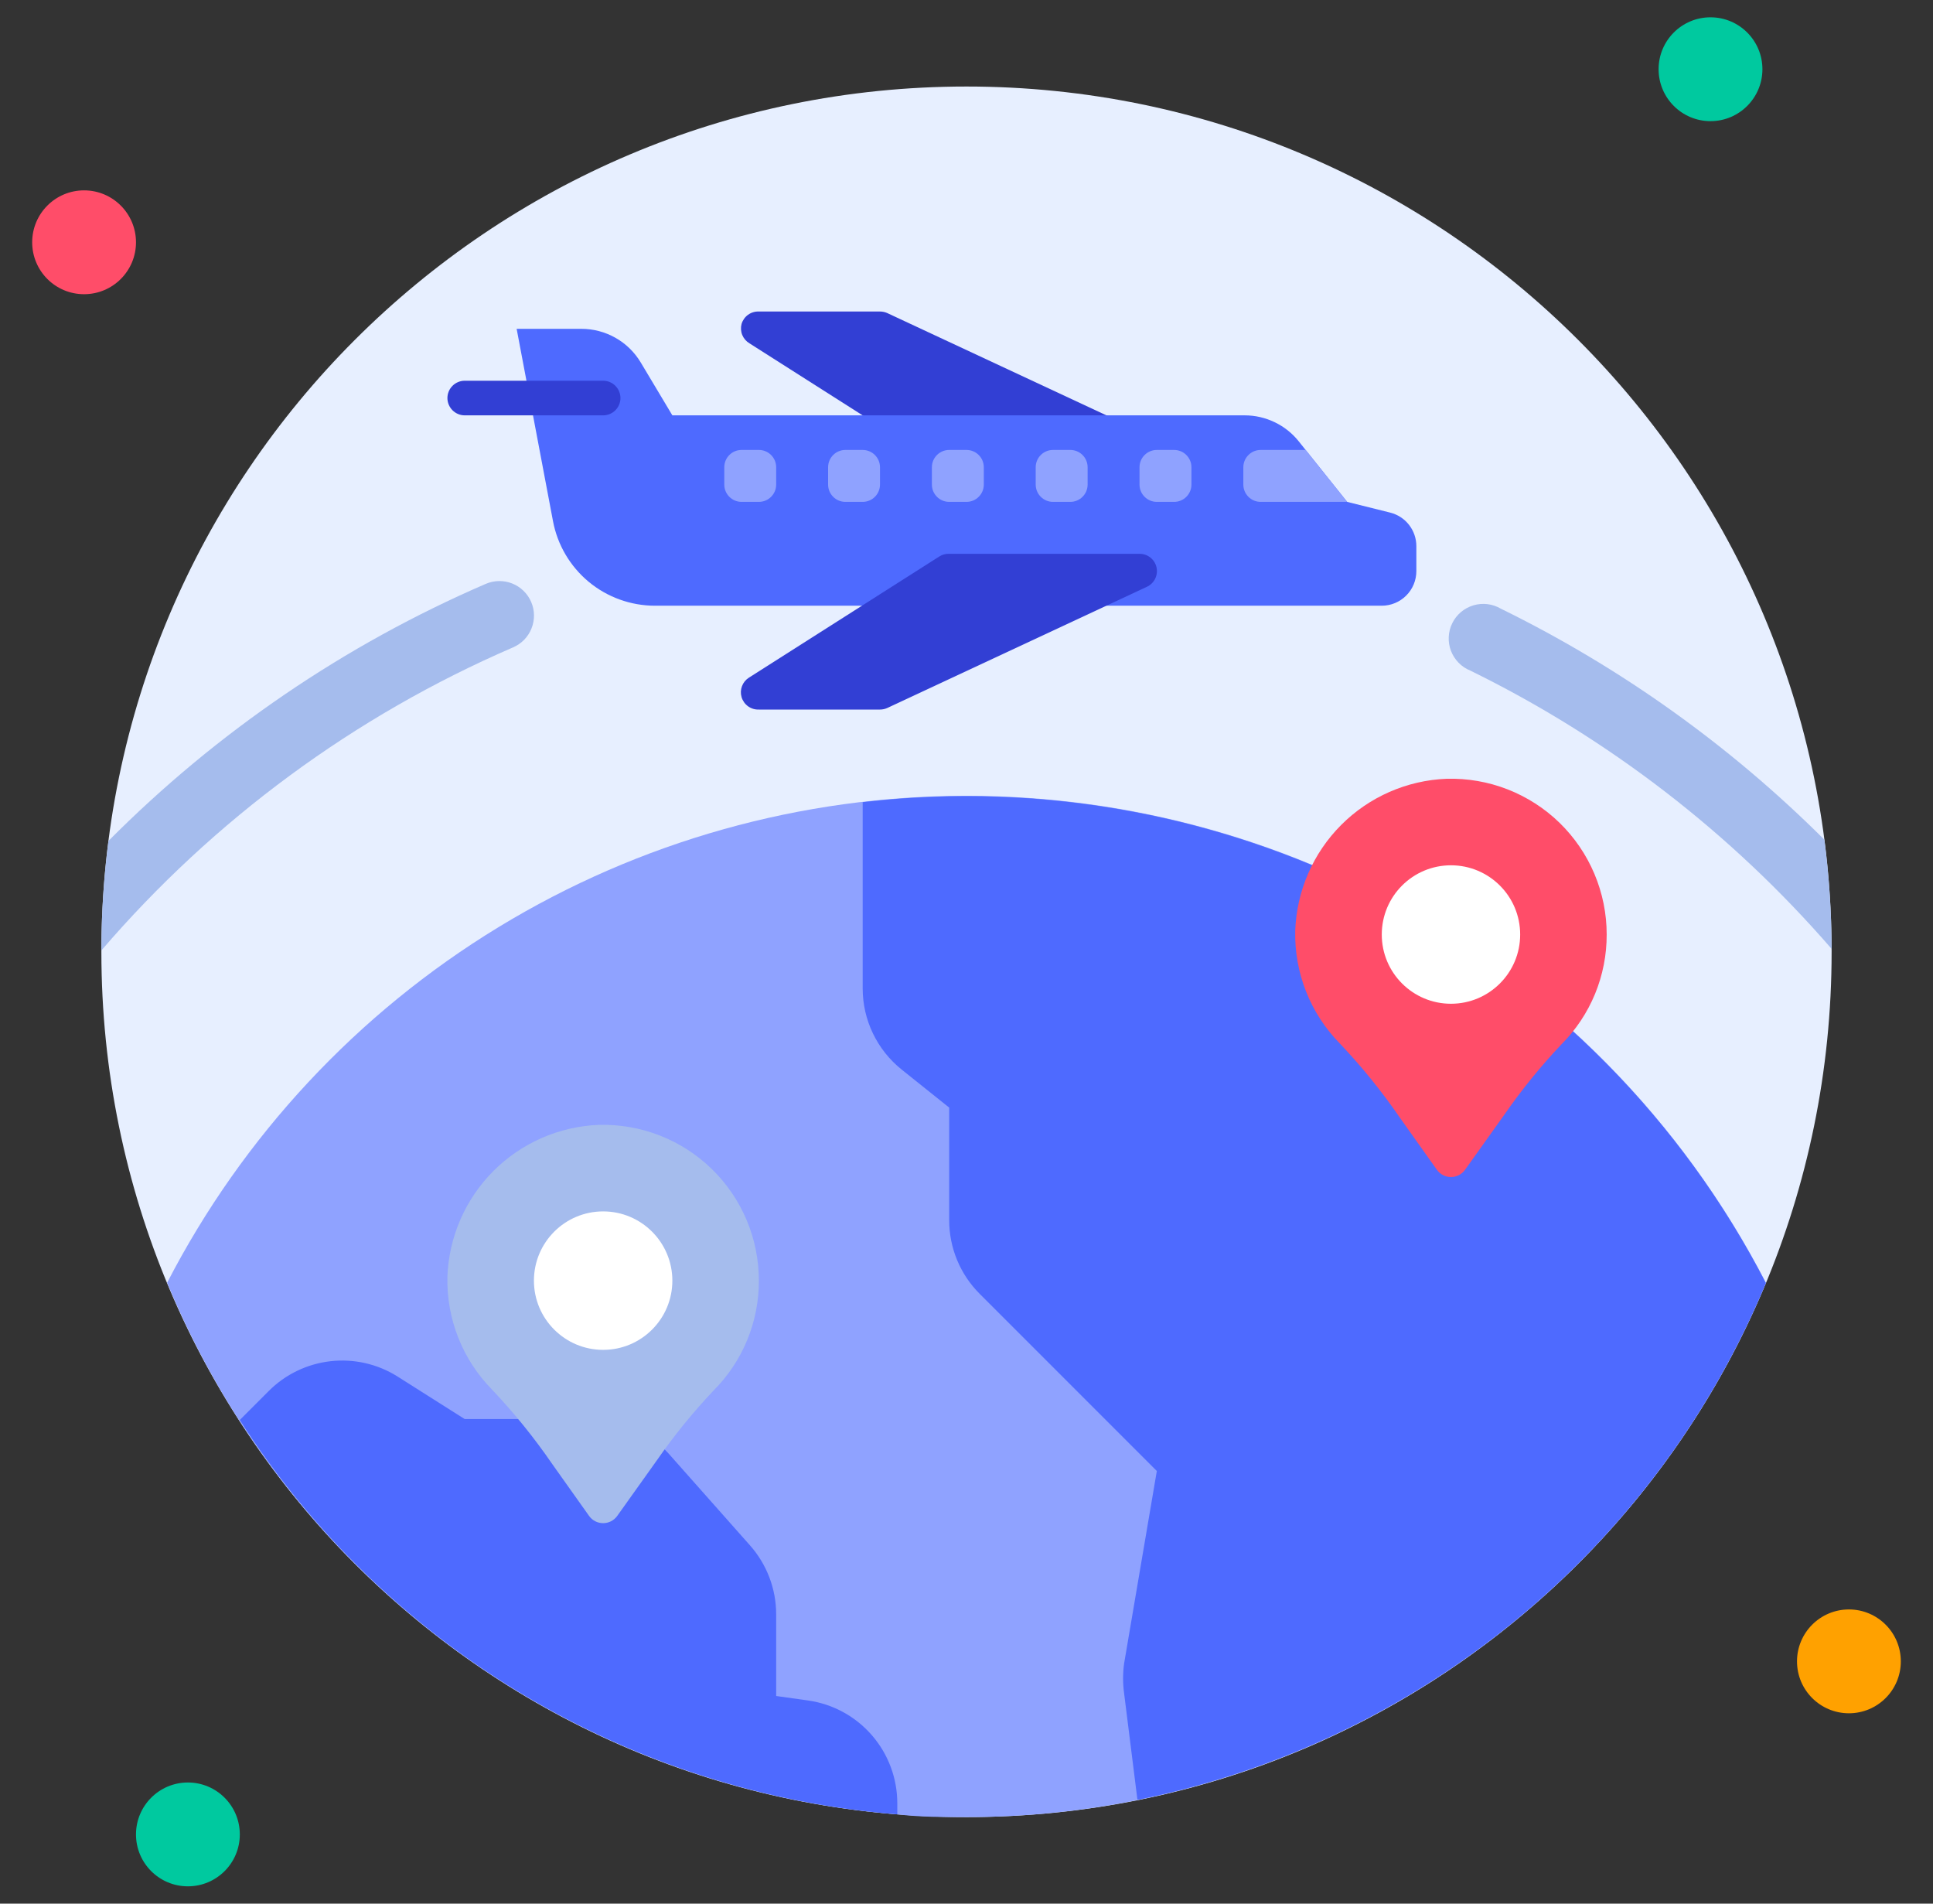 <svg width="65" height="64" viewBox="0 0 65 64" fill="none" xmlns="http://www.w3.org/2000/svg">
<rect x="0" y="0" width="65" height="64" fill="#333333" stroke="none"/>
<path d="M32.5 61.091C48.566 61.091 61.591 48.067 61.591 32C61.591 15.934 48.566 2.909 32.5 2.909C16.433 2.909 3.409 15.934 3.409 32C3.409 48.067 16.433 61.091 32.5 61.091Z" fill="#E7EFFF"/>
<path d="M2.827 9.891C3.791 9.891 4.573 9.11 4.573 8.146C4.573 7.182 3.791 6.4 2.827 6.4C1.863 6.4 1.082 7.182 1.082 8.146C1.082 9.11 1.863 9.891 2.827 9.891Z" fill="#FF4D69"/>
<path d="M57.518 4.073C58.482 4.073 59.264 3.291 59.264 2.327C59.264 1.363 58.482 0.582 57.518 0.582C56.554 0.582 55.773 1.363 55.773 2.327C55.773 3.291 56.554 4.073 57.518 4.073Z" fill="#00C99F"/>
<path d="M62.173 57.6C63.137 57.6 63.918 56.819 63.918 55.855C63.918 54.891 63.137 54.109 62.173 54.109C61.209 54.109 60.427 54.891 60.427 55.855C60.427 56.819 61.209 57.6 62.173 57.6Z" fill="#FFA100"/>
<path d="M6.318 63.418C7.282 63.418 8.064 62.637 8.064 61.673C8.064 60.709 7.282 59.927 6.318 59.927C5.354 59.927 4.573 60.709 4.573 61.673C4.573 62.637 5.354 63.418 6.318 63.418Z" fill="#00C99F"/>
<path d="M59.38 43.13C57.178 48.447 53.449 52.991 48.665 56.188C43.88 59.385 38.255 61.092 32.5 61.091C31.715 61.091 30.941 61.091 30.173 60.998C24.831 60.569 19.711 58.673 15.379 55.52C11.046 52.366 7.669 48.076 5.62 43.125C8.168 38.193 12.023 34.057 16.764 31.17C21.505 28.282 26.949 26.755 32.5 26.755C38.051 26.755 43.495 28.282 48.236 31.17C52.977 34.057 56.832 38.193 59.38 43.125V43.13Z" fill="#8FA2FF"/>
<path d="M17.861 20.236C17.922 20.376 17.954 20.527 17.956 20.68C17.958 20.833 17.93 20.985 17.873 21.127C17.817 21.27 17.732 21.399 17.626 21.509C17.519 21.618 17.391 21.706 17.25 21.766C11.923 24.067 7.19 27.551 3.409 31.953C3.409 30.722 3.489 29.492 3.648 28.27C7.288 24.61 11.592 21.678 16.331 19.631C16.614 19.508 16.935 19.503 17.222 19.616C17.509 19.73 17.739 19.953 17.861 20.236V20.236Z" fill="#A5BCED"/>
<path d="M61.591 31.901C58.209 28 54.078 24.818 49.443 22.546C49.294 22.486 49.16 22.396 49.048 22.282C48.936 22.167 48.848 22.031 48.791 21.882C48.734 21.733 48.708 21.573 48.716 21.413C48.723 21.253 48.763 21.097 48.834 20.953C48.904 20.809 49.004 20.682 49.126 20.578C49.248 20.475 49.39 20.398 49.543 20.352C49.697 20.306 49.858 20.292 50.016 20.311C50.175 20.33 50.328 20.382 50.467 20.463C54.495 22.438 58.17 25.062 61.347 28.23C61.505 29.447 61.586 30.673 61.591 31.901V31.901Z" fill="#A5BCED"/>
<path d="M59.38 43.136C57.549 47.541 54.665 51.428 50.98 54.458C47.296 57.487 42.924 59.565 38.248 60.51L37.8 56.931C37.754 56.597 37.754 56.259 37.8 55.925L38.9 49.455L32.942 43.497C32.617 43.172 32.359 42.787 32.184 42.363C32.008 41.938 31.918 41.484 31.918 41.024V37.237L30.318 35.957C29.91 35.63 29.58 35.215 29.354 34.744C29.127 34.273 29.009 33.757 29.009 33.234V26.968C35.114 26.259 41.291 27.426 46.717 30.314C52.142 33.203 56.559 37.675 59.38 43.136V43.136Z" fill="#4E6AFF"/>
<path d="M30.173 60.626V60.998C25.716 60.638 21.402 59.255 17.567 56.955C13.732 54.655 10.48 51.501 8.064 47.739L9.035 46.767C9.593 46.207 10.325 45.854 11.11 45.764C11.896 45.674 12.688 45.853 13.358 46.272L15.627 47.709H19.88C20.372 47.709 20.859 47.812 21.308 48.013C21.757 48.213 22.159 48.507 22.487 48.873L25.216 51.951C25.786 52.592 26.101 53.42 26.1 54.278V57.019L27.176 57.17C28.008 57.289 28.769 57.704 29.319 58.339C29.87 58.974 30.173 59.786 30.173 60.626V60.626Z" fill="#4E6AFF"/>
<path d="M38.9 15.256C38.87 15.387 38.796 15.504 38.69 15.587C38.584 15.669 38.453 15.713 38.318 15.71H31.918C31.807 15.709 31.698 15.677 31.604 15.616L25.204 11.544C25.094 11.479 25.009 11.381 24.96 11.263C24.912 11.145 24.904 11.015 24.936 10.892C24.973 10.767 25.05 10.658 25.155 10.582C25.261 10.506 25.388 10.468 25.518 10.473H29.591C29.675 10.473 29.759 10.491 29.835 10.525L38.563 14.598C38.686 14.652 38.788 14.747 38.849 14.867C38.911 14.986 38.929 15.124 38.9 15.256V15.256Z" fill="#323FD4"/>
<path d="M17.373 11.055H19.549C19.951 11.055 20.345 11.159 20.695 11.356C21.045 11.554 21.337 11.839 21.544 12.183L22.609 13.964H41.856C42.204 13.964 42.548 14.043 42.862 14.194C43.177 14.345 43.453 14.564 43.671 14.836L45.3 16.873L46.749 17.234C47 17.297 47.223 17.443 47.382 17.647C47.541 17.852 47.627 18.103 47.627 18.362V19.2C47.627 19.509 47.505 19.805 47.286 20.023C47.068 20.241 46.772 20.364 46.464 20.364H22.027C21.213 20.364 20.424 20.08 19.797 19.561C19.171 19.041 18.745 18.319 18.595 17.519L17.373 11.055Z" fill="#4E6AFF"/>
<path d="M38.562 19.73L29.835 23.803C29.759 23.837 29.675 23.855 29.591 23.855H25.518C25.388 23.86 25.261 23.822 25.155 23.746C25.05 23.67 24.973 23.561 24.936 23.436C24.901 23.316 24.906 23.187 24.95 23.07C24.994 22.952 25.075 22.852 25.181 22.784L31.581 18.712C31.681 18.647 31.799 18.614 31.918 18.619H38.318C38.451 18.618 38.581 18.663 38.685 18.746C38.789 18.829 38.861 18.945 38.89 19.075C38.918 19.205 38.901 19.341 38.842 19.46C38.782 19.579 38.684 19.675 38.562 19.73Z" fill="#323FD4"/>
<path d="M20.282 13.964H15.627C15.473 13.964 15.325 13.903 15.216 13.793C15.107 13.684 15.045 13.536 15.045 13.382C15.045 13.228 15.107 13.08 15.216 12.971C15.325 12.862 15.473 12.8 15.627 12.8H20.282C20.436 12.8 20.584 12.862 20.693 12.971C20.802 13.08 20.864 13.228 20.864 13.382C20.864 13.536 20.802 13.684 20.693 13.793C20.584 13.903 20.436 13.964 20.282 13.964Z" fill="#323FD4"/>
<path d="M45.3 16.873H42.391C42.237 16.873 42.089 16.812 41.98 16.703C41.87 16.593 41.809 16.445 41.809 16.291V15.709C41.809 15.555 41.87 15.407 41.98 15.298C42.089 15.189 42.237 15.127 42.391 15.127H43.904L45.3 16.873Z" fill="#8FA2FF"/>
<path d="M39.482 15.127H38.9C38.579 15.127 38.318 15.388 38.318 15.709V16.291C38.318 16.612 38.579 16.873 38.9 16.873H39.482C39.803 16.873 40.064 16.612 40.064 16.291V15.709C40.064 15.388 39.803 15.127 39.482 15.127Z" fill="#8FA2FF"/>
<path d="M35.991 15.127H35.409C35.088 15.127 34.827 15.388 34.827 15.709V16.291C34.827 16.612 35.088 16.873 35.409 16.873H35.991C36.312 16.873 36.573 16.612 36.573 16.291V15.709C36.573 15.388 36.312 15.127 35.991 15.127Z" fill="#8FA2FF"/>
<path d="M32.5 15.127H31.918C31.597 15.127 31.336 15.388 31.336 15.709V16.291C31.336 16.612 31.597 16.873 31.918 16.873H32.5C32.821 16.873 33.082 16.612 33.082 16.291V15.709C33.082 15.388 32.821 15.127 32.5 15.127Z" fill="#8FA2FF"/>
<path d="M29.009 15.127H28.427C28.106 15.127 27.846 15.388 27.846 15.709V16.291C27.846 16.612 28.106 16.873 28.427 16.873H29.009C29.33 16.873 29.591 16.612 29.591 16.291V15.709C29.591 15.388 29.33 15.127 29.009 15.127Z" fill="#8FA2FF"/>
<path d="M25.518 15.127H24.936C24.615 15.127 24.355 15.388 24.355 15.709V16.291C24.355 16.612 24.615 16.873 24.936 16.873H25.518C25.84 16.873 26.1 16.612 26.1 16.291V15.709C26.1 15.388 25.84 15.127 25.518 15.127Z" fill="#8FA2FF"/>
<path d="M54.027 31.419C54.028 30.718 53.887 30.026 53.615 29.381C53.343 28.735 52.944 28.152 52.443 27.663C51.941 27.175 51.346 26.793 50.694 26.538C50.042 26.284 49.345 26.163 48.645 26.182C47.31 26.234 46.043 26.789 45.099 27.735C44.155 28.681 43.603 29.949 43.554 31.285C43.537 31.986 43.661 32.684 43.919 33.337C44.177 33.989 44.564 34.584 45.056 35.084C45.795 35.864 46.472 36.7 47.08 37.586L48.32 39.331C48.374 39.406 48.444 39.466 48.526 39.508C48.608 39.55 48.699 39.572 48.791 39.572C48.883 39.572 48.974 39.55 49.056 39.508C49.137 39.466 49.208 39.406 49.262 39.331L50.594 37.464C51.172 36.631 51.812 35.843 52.509 35.107C52.992 34.623 53.375 34.047 53.636 33.414C53.896 32.781 54.029 32.103 54.027 31.419V31.419Z" fill="#FF4D69"/>
<path d="M48.791 33.746C50.076 33.746 51.118 32.704 51.118 31.419C51.118 30.133 50.076 29.091 48.791 29.091C47.506 29.091 46.464 30.133 46.464 31.419C46.464 32.704 47.506 33.746 48.791 33.746Z" fill="white"/>
<path d="M25.518 43.055C25.518 42.355 25.378 41.662 25.106 41.017C24.834 40.372 24.435 39.788 23.933 39.3C23.432 38.812 22.837 38.429 22.185 38.175C21.533 37.92 20.836 37.799 20.136 37.818C18.801 37.87 17.534 38.425 16.59 39.371C15.646 40.317 15.094 41.585 15.045 42.921C15.028 43.623 15.152 44.32 15.41 44.973C15.668 45.626 16.055 46.22 16.547 46.72C17.286 47.5 17.963 48.336 18.571 49.222L19.811 50.968C19.864 51.042 19.935 51.103 20.017 51.145C20.099 51.186 20.19 51.208 20.282 51.208C20.374 51.208 20.464 51.186 20.546 51.145C20.628 51.103 20.699 51.042 20.753 50.968L22.085 49.1C22.663 48.267 23.303 47.48 24 46.743C24.483 46.259 24.866 45.684 25.127 45.05C25.387 44.417 25.52 43.739 25.518 43.055V43.055Z" fill="#A5BCED"/>
<path d="M20.282 45.382C21.567 45.382 22.609 44.34 22.609 43.055C22.609 41.77 21.567 40.727 20.282 40.727C18.996 40.727 17.954 41.77 17.954 43.055C17.954 44.34 18.996 45.382 20.282 45.382Z" fill="white"/>
</svg>
